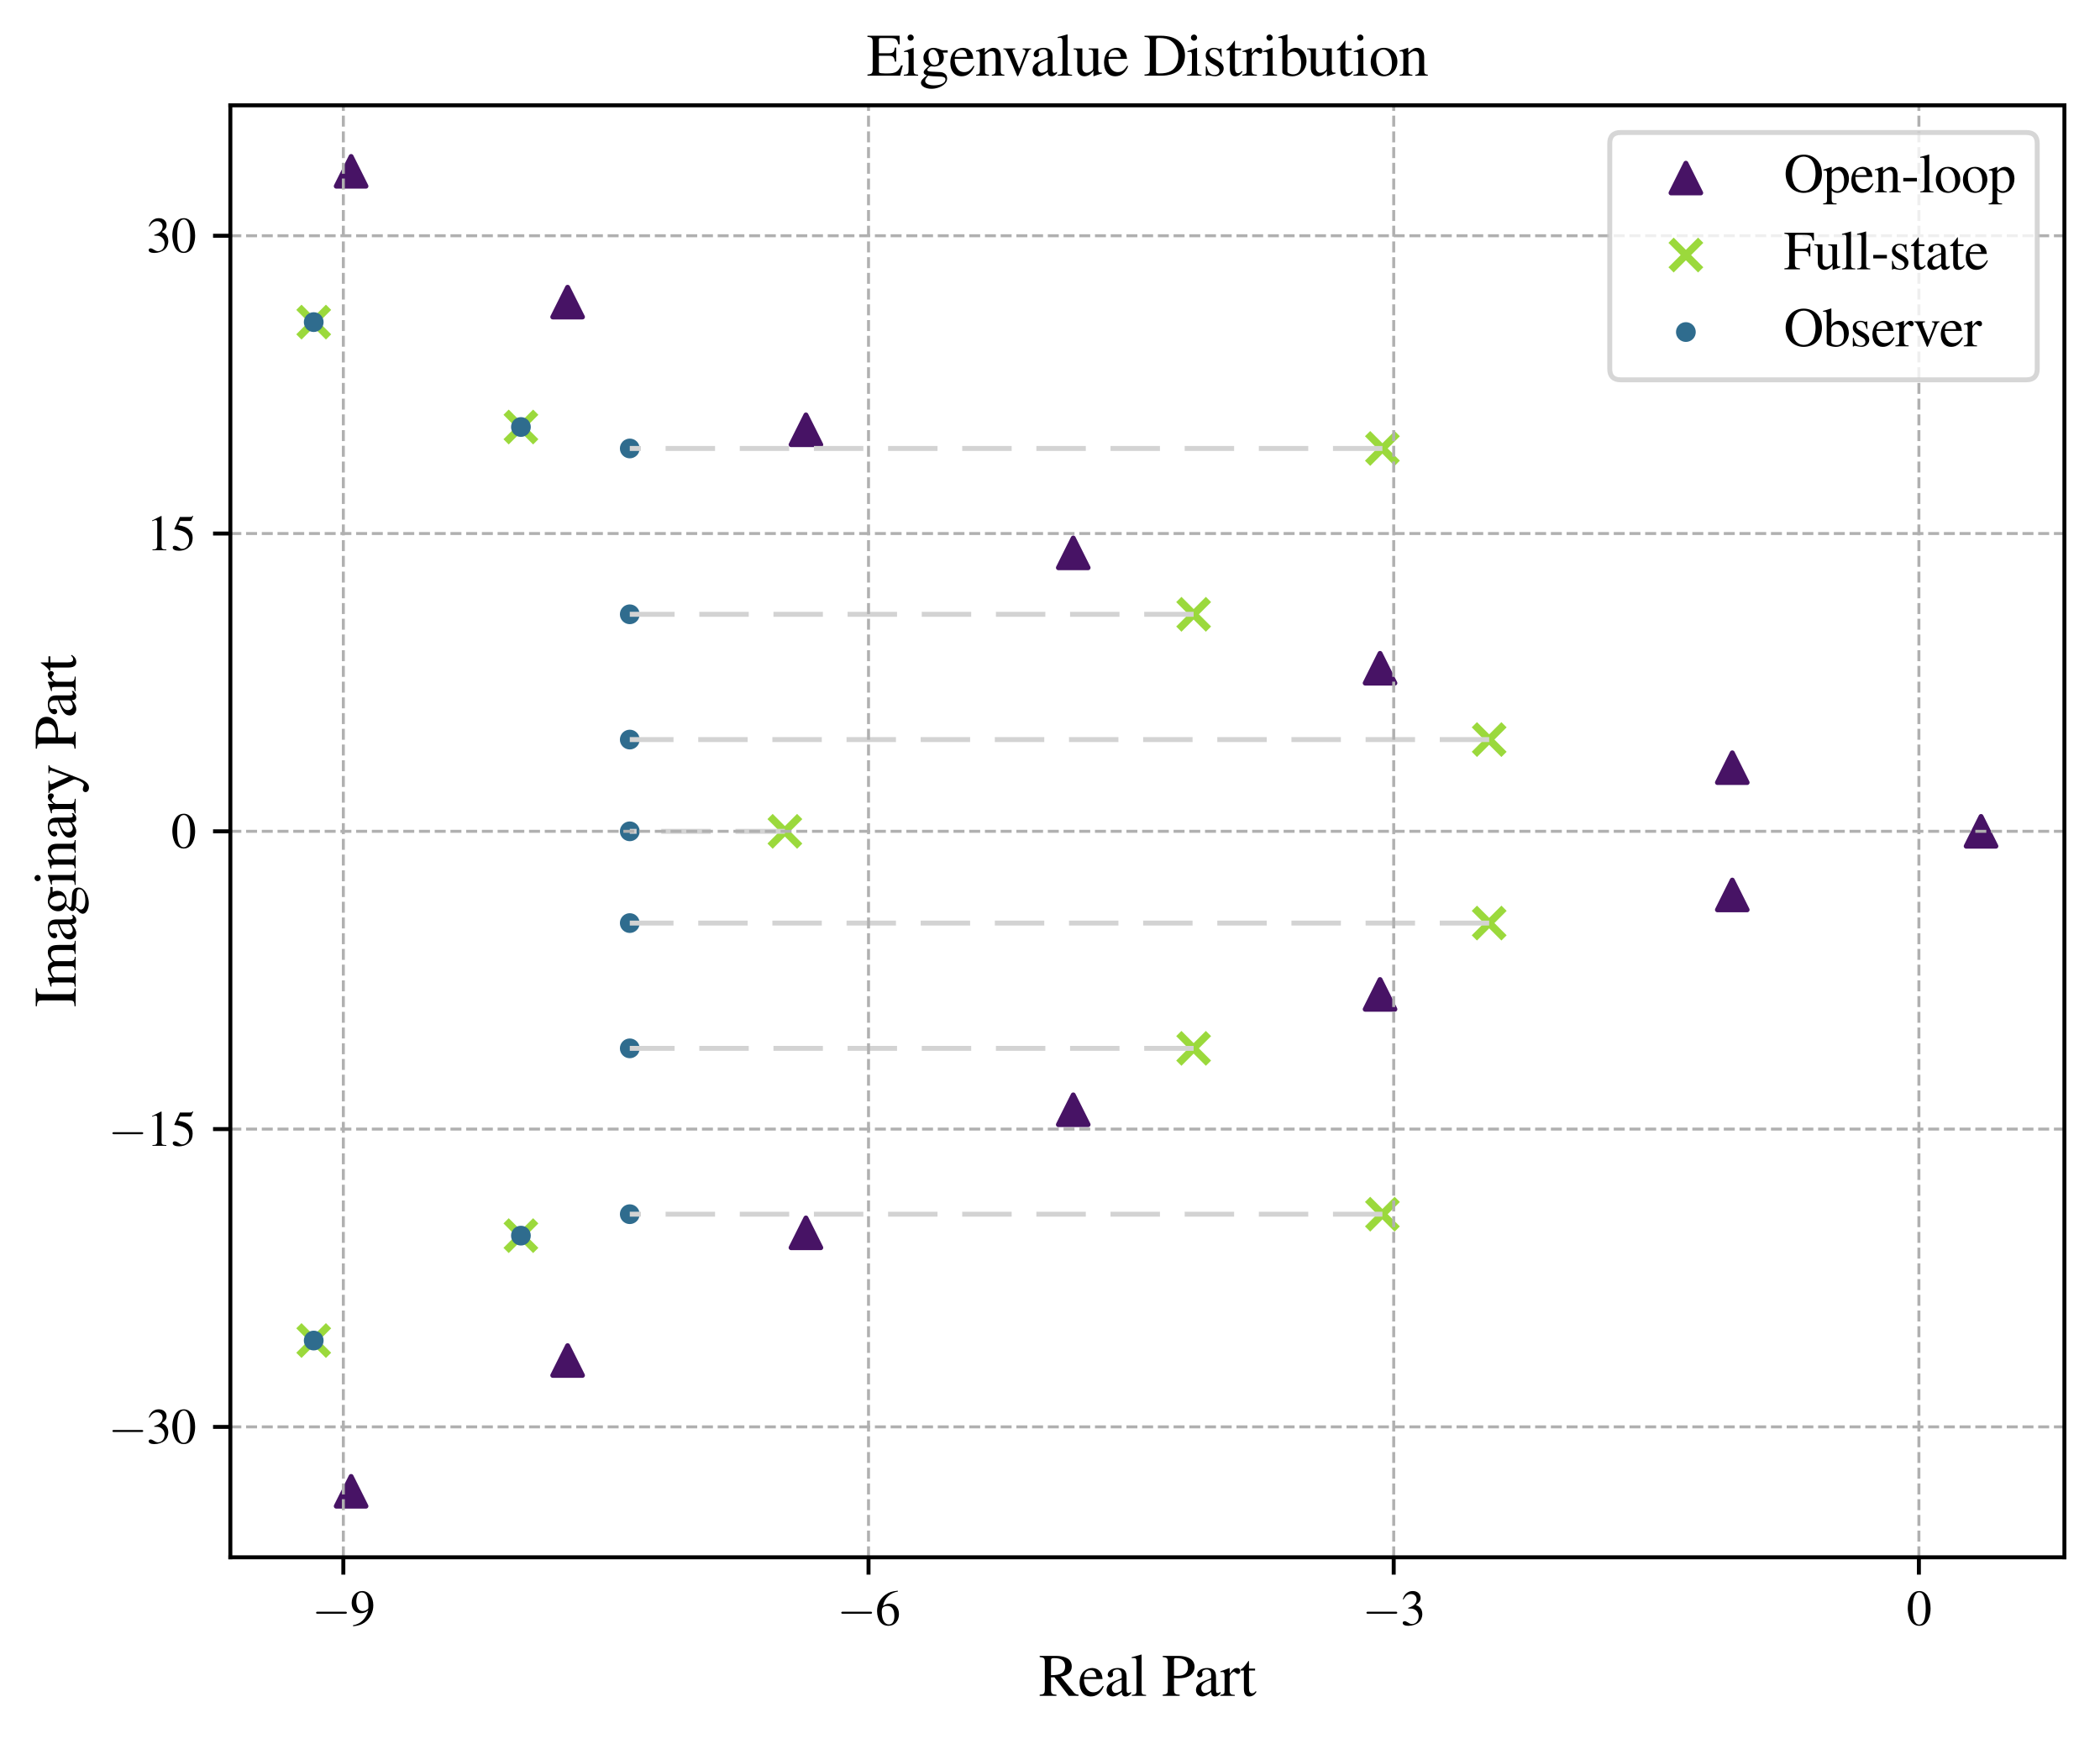 <?xml version="1.0" encoding="utf-8" standalone="no"?>
<!DOCTYPE svg PUBLIC "-//W3C//DTD SVG 1.1//EN"
  "http://www.w3.org/Graphics/SVG/1.1/DTD/svg11.dtd">
<svg xmlns:xlink="http://www.w3.org/1999/xlink" width="424.8pt" height="352.8pt" viewBox="0 0 424.8 352.8" xmlns="http://www.w3.org/2000/svg" version="1.1">
 <defs>
  <style type="text/css">*{stroke-linejoin: round; stroke-linecap: butt}</style>
 </defs>
 <g id="figure_1">
  <g id="patch_1">
   <path d="M 0 352.8 
L 424.8 352.8 
L 424.8 0 
L 0 0 
z
" style="fill: #ffffff"/>
  </g>
  <g id="axes_1">
   <g id="patch_2">
    <path d="M 46.597 314.995 
L 417.6 314.995 
L 417.6 21.305 
L 46.597 21.305 
z
" style="fill: #ffffff"/>
   </g>
   <g id="PathCollection_1">
    <defs>
     <path id="m15e204b631" d="M 0 -3 
L -3 3 
L 3 3 
z
" style="stroke: #471365"/>
    </defs>
    <g clip-path="url(#p92cb929d3b)">
     <use xlink:href="#m15e204b631" x="400.736" y="168.15" style="fill: #471365; stroke: #471365"/>
     <use xlink:href="#m15e204b631" x="350.417" y="155.278" style="fill: #471365; stroke: #471365"/>
     <use xlink:href="#m15e204b631" x="350.417" y="181.022" style="fill: #471365; stroke: #471365"/>
     <use xlink:href="#m15e204b631" x="279.163" y="135.164" style="fill: #471365; stroke: #471365"/>
     <use xlink:href="#m15e204b631" x="279.163" y="201.136" style="fill: #471365; stroke: #471365"/>
     <use xlink:href="#m15e204b631" x="217.103" y="224.47" style="fill: #471365; stroke: #471365"/>
     <use xlink:href="#m15e204b631" x="217.103" y="111.83" style="fill: #471365; stroke: #471365"/>
     <use xlink:href="#m15e204b631" x="163.028" y="249.364" style="fill: #471365; stroke: #471365"/>
     <use xlink:href="#m15e204b631" x="163.028" y="86.936" style="fill: #471365; stroke: #471365"/>
     <use xlink:href="#m15e204b631" x="114.82" y="275.19" style="fill: #471365; stroke: #471365"/>
     <use xlink:href="#m15e204b631" x="114.82" y="61.11" style="fill: #471365; stroke: #471365"/>
     <use xlink:href="#m15e204b631" x="71.025" y="301.645" style="fill: #471365; stroke: #471365"/>
     <use xlink:href="#m15e204b631" x="71.025" y="34.655" style="fill: #471365; stroke: #471365"/>
    </g>
   </g>
   <g id="PathCollection_2">
    <defs>
     <path id="me527bcc615" d="M -3 3 
L 3 -3 
M -3 -3 
L 3 3 
" style="stroke: #9bd93c; stroke-width: 1.5"/>
    </defs>
    <g clip-path="url(#p92cb929d3b)">
     <use xlink:href="#me527bcc615" x="279.644" y="90.709" style="fill: #9bd93c; stroke: #9bd93c; stroke-width: 1.5"/>
     <use xlink:href="#me527bcc615" x="279.644" y="245.591" style="fill: #9bd93c; stroke: #9bd93c; stroke-width: 1.5"/>
     <use xlink:href="#me527bcc615" x="63.461" y="65.153" style="fill: #9bd93c; stroke: #9bd93c; stroke-width: 1.5"/>
     <use xlink:href="#me527bcc615" x="63.461" y="271.148" style="fill: #9bd93c; stroke: #9bd93c; stroke-width: 1.5"/>
     <use xlink:href="#me527bcc615" x="105.373" y="86.371" style="fill: #9bd93c; stroke: #9bd93c; stroke-width: 1.5"/>
     <use xlink:href="#me527bcc615" x="105.373" y="249.929" style="fill: #9bd93c; stroke: #9bd93c; stroke-width: 1.5"/>
     <use xlink:href="#me527bcc615" x="241.458" y="124.252" style="fill: #9bd93c; stroke: #9bd93c; stroke-width: 1.5"/>
     <use xlink:href="#me527bcc615" x="241.458" y="212.048" style="fill: #9bd93c; stroke: #9bd93c; stroke-width: 1.5"/>
     <use xlink:href="#me527bcc615" x="158.772" y="168.15" style="fill: #9bd93c; stroke: #9bd93c; stroke-width: 1.5"/>
     <use xlink:href="#me527bcc615" x="301.241" y="149.592" style="fill: #9bd93c; stroke: #9bd93c; stroke-width: 1.5"/>
     <use xlink:href="#me527bcc615" x="301.241" y="186.709" style="fill: #9bd93c; stroke: #9bd93c; stroke-width: 1.5"/>
    </g>
   </g>
   <g id="PathCollection_3">
    <defs>
     <path id="mba3834d1b5" d="M 0 1.5 
C 0.398 1.5 0.779 1.342 1.061 1.061 
C 1.342 0.779 1.5 0.398 1.5 0 
C 1.5 -0.398 1.342 -0.779 1.061 -1.061 
C 0.779 -1.342 0.398 -1.5 0 -1.5 
C -0.398 -1.5 -0.779 -1.342 -1.061 -1.061 
C -1.342 -0.779 -1.5 -0.398 -1.5 0 
C -1.5 0.398 -1.342 0.779 -1.061 1.061 
C -0.779 1.342 -0.398 1.5 0 1.5 
z
" style="stroke: #2f6c8e"/>
    </defs>
    <g clip-path="url(#p92cb929d3b)">
     <use xlink:href="#mba3834d1b5" x="63.461" y="65.153" style="fill: #2f6c8e; stroke: #2f6c8e"/>
     <use xlink:href="#mba3834d1b5" x="63.461" y="271.148" style="fill: #2f6c8e; stroke: #2f6c8e"/>
     <use xlink:href="#mba3834d1b5" x="127.395" y="168.15" style="fill: #2f6c8e; stroke: #2f6c8e"/>
     <use xlink:href="#mba3834d1b5" x="127.395" y="124.252" style="fill: #2f6c8e; stroke: #2f6c8e"/>
     <use xlink:href="#mba3834d1b5" x="127.395" y="212.048" style="fill: #2f6c8e; stroke: #2f6c8e"/>
     <use xlink:href="#mba3834d1b5" x="105.373" y="86.371" style="fill: #2f6c8e; stroke: #2f6c8e"/>
     <use xlink:href="#mba3834d1b5" x="105.373" y="249.929" style="fill: #2f6c8e; stroke: #2f6c8e"/>
     <use xlink:href="#mba3834d1b5" x="127.395" y="90.709" style="fill: #2f6c8e; stroke: #2f6c8e"/>
     <use xlink:href="#mba3834d1b5" x="127.395" y="245.591" style="fill: #2f6c8e; stroke: #2f6c8e"/>
     <use xlink:href="#mba3834d1b5" x="127.395" y="149.592" style="fill: #2f6c8e; stroke: #2f6c8e"/>
     <use xlink:href="#mba3834d1b5" x="127.395" y="186.709" style="fill: #2f6c8e; stroke: #2f6c8e"/>
    </g>
   </g>
   <g id="line2d_1">
    <path d="M 279.644 90.709 
L 127.395 90.709 
" clip-path="url(#p92cb929d3b)" style="fill: none; stroke-dasharray: 10,5; stroke-dashoffset: 0; stroke: #d3d3d3"/>
   </g>
   <g id="line2d_2">
    <path d="M 279.644 245.591 
L 127.395 245.591 
" clip-path="url(#p92cb929d3b)" style="fill: none; stroke-dasharray: 10,5; stroke-dashoffset: 0; stroke: #d3d3d3"/>
   </g>
   <g id="line2d_3">
    <path d="M 241.458 124.252 
L 127.395 124.252 
" clip-path="url(#p92cb929d3b)" style="fill: none; stroke-dasharray: 10,5; stroke-dashoffset: 0; stroke: #d3d3d3"/>
   </g>
   <g id="line2d_4">
    <path d="M 241.458 212.048 
L 127.395 212.048 
" clip-path="url(#p92cb929d3b)" style="fill: none; stroke-dasharray: 10,5; stroke-dashoffset: 0; stroke: #d3d3d3"/>
   </g>
   <g id="line2d_5">
    <path d="M 158.772 168.15 
L 127.395 168.15 
" clip-path="url(#p92cb929d3b)" style="fill: none; stroke-dasharray: 10,5; stroke-dashoffset: 0; stroke: #d3d3d3"/>
   </g>
   <g id="line2d_6">
    <path d="M 301.241 149.592 
L 127.395 149.592 
" clip-path="url(#p92cb929d3b)" style="fill: none; stroke-dasharray: 10,5; stroke-dashoffset: 0; stroke: #d3d3d3"/>
   </g>
   <g id="line2d_7">
    <path d="M 301.241 186.709 
L 127.395 186.709 
" clip-path="url(#p92cb929d3b)" style="fill: none; stroke-dasharray: 10,5; stroke-dashoffset: 0; stroke: #d3d3d3"/>
   </g>
   <g id="matplotlib.axis_1">
    <g id="xtick_1">
     <g id="line2d_8">
      <path d="M 69.453 314.995 
L 69.453 21.305 
" clip-path="url(#p92cb929d3b)" style="fill: none; stroke-dasharray: 2.22,0.96; stroke-dashoffset: 0; stroke: #b0b0b0; stroke-width: 0.6"/>
     </g>
     <g id="line2d_9">
      <defs>
       <path id="meb3b55bbd8" d="M 0 0 
L 0 3.5 
" style="stroke: #000000; stroke-width: 0.8"/>
      </defs>
      <g>
       <use xlink:href="#meb3b55bbd8" x="69.453" y="314.995" style="stroke: #000000; stroke-width: 0.8"/>
      </g>
     </g>
     <g id="text_1">
      <!-- $\mathdefault{−9}$ -->
      <g transform="translate(63.092 328.749) scale(0.1 -0.1)">
       <defs>
        <path id="CMSY10-0" d="M 4218 1472 
C 4326 1472 4442 1472 4442 1600 
C 4442 1728 4326 1728 4218 1728 
L 755 1728 
C 646 1728 531 1728 531 1600 
C 531 1472 646 1472 755 1472 
L 4218 1472 
z
" transform="scale(0.016)"/>
        <path id="NimbusRomNo9L-Regu-39" d="M 378 -122 
C 1094 -39 1446 83 1882 396 
C 2547 883 2938 1676 2938 2542 
C 2938 3601 2349 4352 1523 4352 
C 762 4352 192 3704 192 2837 
C 192 2055 653 1536 1344 1536 
C 1696 1536 1965 1638 2304 1901 
C 2042 857 1331 172 358 6 
L 378 -122 
z
M 2317 2292 
C 2317 2164 2291 2106 2221 2048 
C 2042 1894 1805 1811 1574 1811 
C 1088 1811 781 2292 781 3056 
C 781 3421 883 3806 1018 3973 
C 1126 4102 1286 4172 1472 4172 
C 2029 4172 2317 3620 2317 2542 
L 2317 2292 
z
" transform="scale(0.016)"/>
       </defs>
       <use xlink:href="#CMSY10-0" transform="scale(0.996)"/>
       <use xlink:href="#NimbusRomNo9L-Regu-39" transform="translate(77.409 0) scale(0.996)"/>
      </g>
     </g>
    </g>
    <g id="xtick_2">
     <g id="line2d_10">
      <path d="M 175.69 314.995 
L 175.69 21.305 
" clip-path="url(#p92cb929d3b)" style="fill: none; stroke-dasharray: 2.22,0.96; stroke-dashoffset: 0; stroke: #b0b0b0; stroke-width: 0.6"/>
     </g>
     <g id="line2d_11">
      <g>
       <use xlink:href="#meb3b55bbd8" x="175.69" y="314.995" style="stroke: #000000; stroke-width: 0.8"/>
      </g>
     </g>
     <g id="text_2">
      <!-- $\mathdefault{−6}$ -->
      <g transform="translate(169.329 328.749) scale(0.1 -0.1)">
       <defs>
        <path id="NimbusRomNo9L-Regu-36" d="M 2854 4390 
C 2125 4326 1754 4204 1286 3878 
C 595 3385 218 2655 218 1801 
C 218 1248 390 688 666 369 
C 909 89 1254 -64 1651 -64 
C 2445 -64 2995 541 2995 1420 
C 2995 2234 2528 2752 1792 2752 
C 1510 2752 1376 2707 973 2463 
C 1146 3430 1862 4121 2867 4288 
L 2854 4390 
z
M 1549 2457 
C 2099 2457 2419 1999 2419 1203 
C 2419 503 2170 115 1722 115 
C 1158 115 813 713 813 1700 
C 813 2024 864 2203 992 2298 
C 1126 2400 1325 2457 1549 2457 
z
" transform="scale(0.016)"/>
       </defs>
       <use xlink:href="#CMSY10-0" transform="scale(0.996)"/>
       <use xlink:href="#NimbusRomNo9L-Regu-36" transform="translate(77.409 0) scale(0.996)"/>
      </g>
     </g>
    </g>
    <g id="xtick_3">
     <g id="line2d_12">
      <path d="M 281.927 314.995 
L 281.927 21.305 
" clip-path="url(#p92cb929d3b)" style="fill: none; stroke-dasharray: 2.22,0.96; stroke-dashoffset: 0; stroke: #b0b0b0; stroke-width: 0.6"/>
     </g>
     <g id="line2d_13">
      <g>
       <use xlink:href="#meb3b55bbd8" x="281.927" y="314.995" style="stroke: #000000; stroke-width: 0.8"/>
      </g>
     </g>
     <g id="text_3">
      <!-- $\mathdefault{−3}$ -->
      <g transform="translate(275.566 328.749) scale(0.1 -0.1)">
       <defs>
        <path id="NimbusRomNo9L-Regu-33" d="M 979 2137 
C 1357 2137 1504 2124 1658 2067 
C 2054 1926 2304 1561 2304 1120 
C 2304 582 1939 166 1466 166 
C 1293 166 1165 211 928 364 
C 736 480 627 524 518 524 
C 371 524 275 435 275 300 
C 275 76 550 -64 998 -64 
C 1491 -64 1997 102 2298 364 
C 2598 627 2765 998 2765 1427 
C 2765 1753 2662 2054 2477 2252 
C 2349 2393 2227 2470 1946 2592 
C 2387 2892 2547 3129 2547 3475 
C 2547 3993 2138 4352 1549 4352 
C 1229 4352 947 4243 717 4038 
C 525 3865 429 3699 288 3315 
L 384 3289 
C 646 3757 934 3967 1338 3967 
C 1754 3967 2042 3686 2042 3283 
C 2042 3052 1946 2822 1786 2662 
C 1594 2470 1414 2374 979 2220 
L 979 2137 
z
" transform="scale(0.016)"/>
       </defs>
       <use xlink:href="#CMSY10-0" transform="scale(0.996)"/>
       <use xlink:href="#NimbusRomNo9L-Regu-33" transform="translate(77.409 0) scale(0.996)"/>
      </g>
     </g>
    </g>
    <g id="xtick_4">
     <g id="line2d_14">
      <path d="M 388.164 314.995 
L 388.164 21.305 
" clip-path="url(#p92cb929d3b)" style="fill: none; stroke-dasharray: 2.22,0.96; stroke-dashoffset: 0; stroke: #b0b0b0; stroke-width: 0.6"/>
     </g>
     <g id="line2d_15">
      <g>
       <use xlink:href="#meb3b55bbd8" x="388.164" y="314.995" style="stroke: #000000; stroke-width: 0.8"/>
      </g>
     </g>
     <g id="text_4">
      <!-- $\mathdefault{0}$ -->
      <g transform="translate(385.673 328.749) scale(0.1 -0.1)">
       <defs>
        <path id="NimbusRomNo9L-Regu-30" d="M 1626 4352 
C 1274 4352 1005 4243 768 4019 
C 397 3661 154 2924 154 2176 
C 154 1478 365 729 666 371 
C 902 89 1229 -64 1600 -64 
C 1926 -64 2202 44 2432 268 
C 2803 620 3046 1363 3046 2137 
C 3046 3449 2464 4352 1626 4352 
z
M 1606 4185 
C 2144 4185 2432 3462 2432 2124 
C 2432 787 2150 102 1600 102 
C 1050 102 768 787 768 2118 
C 768 3475 1056 4185 1606 4185 
z
" transform="scale(0.016)"/>
       </defs>
       <use xlink:href="#NimbusRomNo9L-Regu-30" transform="scale(0.996)"/>
      </g>
     </g>
    </g>
    <g id="text_5">
     <!-- Real Part -->
     <g transform="translate(210.107 343.012) scale(0.12 -0.12)">
      <defs>
       <path id="NimbusRomNo9L-Regu-52" d="M 4218 121 
C 3974 140 3846 204 3661 421 
L 2342 2035 
C 2771 2118 2963 2194 3174 2366 
C 3379 2532 3501 2800 3501 3100 
C 3501 3374 3418 3610 3251 3795 
C 3008 4057 2477 4224 1875 4224 
L 109 4224 
L 109 4102 
C 589 4051 653 3981 653 3528 
L 653 765 
C 653 236 589 159 109 121 
L 109 0 
L 1882 0 
L 1882 121 
C 1389 153 1306 236 1306 695 
L 1306 1952 
L 1664 1965 
L 3187 0 
L 4218 0 
L 4218 121 
z
M 1306 3756 
C 1306 3935 1376 3987 1632 3987 
C 2432 3987 2803 3711 2803 3110 
C 2803 2790 2669 2521 2438 2399 
C 2144 2233 1920 2195 1306 2182 
L 1306 3756 
z
" transform="scale(0.016)"/>
       <path id="NimbusRomNo9L-Regu-65" d="M 2611 1052 
C 2304 564 2029 377 1619 377 
C 1254 377 979 564 794 930 
C 678 1174 634 1386 621 1779 
L 2592 1779 
C 2541 2193 2477 2377 2317 2580 
C 2125 2809 1830 2944 1498 2944 
C 1178 2944 877 2828 634 2612 
C 333 2351 160 1900 160 1374 
C 160 486 621 -64 1357 -64 
C 1965 -64 2445 313 2714 1007 
L 2611 1052 
z
M 634 1984 
C 704 2478 922 2713 1312 2713 
C 1702 2713 1856 2535 1939 1984 
L 634 1984 
z
" transform="scale(0.016)"/>
       <path id="NimbusRomNo9L-Regu-61" d="M 2829 422 
C 2720 332 2643 300 2547 300 
C 2400 300 2355 390 2355 672 
L 2355 1920 
C 2355 2252 2323 2438 2227 2592 
C 2086 2822 1811 2944 1434 2944 
C 832 2944 358 2630 358 2227 
C 358 2080 486 1952 634 1952 
C 787 1952 922 2080 922 2220 
C 922 2246 915 2278 909 2323 
C 896 2380 890 2432 890 2476 
C 890 2649 1094 2790 1350 2790 
C 1664 2790 1837 2604 1837 2259 
L 1837 1868 
C 851 1472 742 1420 467 1177 
C 326 1049 237 832 237 620 
C 237 217 518 -64 909 -64 
C 1190 -64 1453 70 1843 403 
C 1875 70 1990 -64 2253 -64 
C 2470 -64 2605 12 2829 256 
L 2829 422 
z
M 1837 787 
C 1837 588 1805 531 1670 454 
C 1517 364 1338 307 1203 307 
C 979 307 800 524 800 800 
L 800 825 
C 800 1203 1062 1433 1837 1715 
L 1837 787 
z
" transform="scale(0.016)"/>
       <path id="NimbusRomNo9L-Regu-6c" d="M 122 3987 
L 160 3987 
C 230 3993 307 4000 358 4000 
C 563 4000 627 3910 627 3609 
L 627 556 
C 627 211 538 128 134 96 
L 134 0 
L 1645 0 
L 1645 96 
C 1242 121 1165 185 1165 537 
L 1165 4358 
L 1139 4371 
C 806 4262 563 4198 122 4089 
L 122 3987 
z
" transform="scale(0.016)"/>
       <path id="NimbusRomNo9L-Regu-50" d="M 1293 1875 
C 1459 1862 1568 1855 1734 1855 
C 2234 1855 2579 1919 2854 2073 
C 3238 2276 3469 2661 3469 3077 
C 3469 3343 3379 3583 3206 3766 
C 2950 4044 2394 4224 1792 4224 
L 102 4224 
L 102 4102 
C 576 4051 640 3987 640 3528 
L 640 765 
C 640 230 589 166 102 121 
L 102 0 
L 1894 0 
L 1894 121 
C 1389 140 1293 230 1293 695 
L 1293 1875 
z
M 1293 3772 
C 1293 3942 1338 3987 1510 3987 
C 2374 3987 2771 3690 2771 3040 
C 2771 2427 2394 2112 1658 2112 
C 1530 2112 1440 2118 1293 2130 
L 1293 3772 
z
" transform="scale(0.016)"/>
       <path id="NimbusRomNo9L-Regu-72" d="M 45 2496 
C 134 2515 192 2521 269 2521 
C 429 2521 486 2419 486 2137 
L 486 537 
C 486 217 442 172 32 96 
L 32 0 
L 1568 0 
L 1568 96 
C 1133 115 1024 211 1024 576 
L 1024 2016 
C 1024 2220 1299 2540 1472 2540 
C 1510 2540 1568 2508 1638 2444 
C 1741 2355 1811 2316 1894 2316 
C 2048 2316 2144 2425 2144 2604 
C 2144 2815 2010 2944 1792 2944 
C 1523 2944 1338 2796 1024 2342 
L 1024 2931 
L 992 2944 
C 653 2803 422 2720 45 2598 
L 45 2496 
z
" transform="scale(0.016)"/>
       <path id="NimbusRomNo9L-Regu-74" d="M 1632 2880 
L 986 2880 
L 986 3622 
C 986 3686 979 3705 941 3705 
C 896 3648 858 3590 813 3526 
C 570 3174 294 2867 192 2841 
C 122 2796 83 2751 83 2719 
C 83 2700 90 2687 109 2675 
L 448 2675 
L 448 748 
C 448 211 640 -64 1018 -64 
C 1331 -64 1574 89 1786 422 
L 1702 492 
C 1568 332 1459 268 1318 268 
C 1082 268 986 441 986 844 
L 986 2675 
L 1632 2675 
L 1632 2880 
z
" transform="scale(0.016)"/>
      </defs>
      <use xlink:href="#NimbusRomNo9L-Regu-52" transform="scale(0.996)"/>
      <use xlink:href="#NimbusRomNo9L-Regu-65" transform="translate(66.45 0) scale(0.996)"/>
      <use xlink:href="#NimbusRomNo9L-Regu-61" transform="translate(110.684 0) scale(0.996)"/>
      <use xlink:href="#NimbusRomNo9L-Regu-6c" transform="translate(154.917 0) scale(0.996)"/>
      <use xlink:href="#NimbusRomNo9L-Regu-50" transform="translate(207.519 0) scale(0.996)"/>
      <use xlink:href="#NimbusRomNo9L-Regu-61" transform="translate(261.417 0) scale(0.996)"/>
      <use xlink:href="#NimbusRomNo9L-Regu-72" transform="translate(305.651 0) scale(0.996)"/>
      <use xlink:href="#NimbusRomNo9L-Regu-74" transform="translate(338.826 0) scale(0.996)"/>
     </g>
    </g>
   </g>
   <g id="matplotlib.axis_2">
    <g id="ytick_1">
     <g id="line2d_16">
      <path d="M 46.597 288.614 
L 417.6 288.614 
" clip-path="url(#p92cb929d3b)" style="fill: none; stroke-dasharray: 2.22,0.96; stroke-dashoffset: 0; stroke: #b0b0b0; stroke-width: 0.6"/>
     </g>
     <g id="line2d_17">
      <defs>
       <path id="mee0a64c831" d="M 0 0 
L -3.5 0 
" style="stroke: #000000; stroke-width: 0.8"/>
      </defs>
      <g>
       <use xlink:href="#mee0a64c831" x="46.597" y="288.614" style="stroke: #000000; stroke-width: 0.8"/>
      </g>
     </g>
     <g id="text_6">
      <!-- $\mathdefault{−30}$ -->
      <g transform="translate(21.894 291.992) scale(0.1 -0.1)">
       <use xlink:href="#CMSY10-0" transform="scale(0.996)"/>
       <use xlink:href="#NimbusRomNo9L-Regu-33" transform="translate(77.409 0) scale(0.996)"/>
       <use xlink:href="#NimbusRomNo9L-Regu-30" transform="translate(127.222 0) scale(0.996)"/>
      </g>
     </g>
    </g>
    <g id="ytick_2">
     <g id="line2d_18">
      <path d="M 46.597 228.382 
L 417.6 228.382 
" clip-path="url(#p92cb929d3b)" style="fill: none; stroke-dasharray: 2.22,0.96; stroke-dashoffset: 0; stroke: #b0b0b0; stroke-width: 0.6"/>
     </g>
     <g id="line2d_19">
      <g>
       <use xlink:href="#mee0a64c831" x="46.597" y="228.382" style="stroke: #000000; stroke-width: 0.8"/>
      </g>
     </g>
     <g id="text_7">
      <!-- $\mathdefault{−15}$ -->
      <g transform="translate(21.894 231.76) scale(0.1 -0.1)">
       <defs>
        <path id="NimbusRomNo9L-Regu-31" d="M 1862 4352 
L 710 3776 
L 710 3686 
C 787 3718 858 3743 883 3756 
C 998 3801 1107 3826 1171 3826 
C 1306 3826 1363 3731 1363 3525 
L 1363 599 
C 1363 386 1312 238 1210 179 
C 1114 121 1024 102 755 96 
L 755 0 
L 2522 0 
L 2522 96 
C 2016 102 1914 167 1914 477 
L 1914 4339 
L 1862 4352 
z
" transform="scale(0.016)"/>
        <path id="NimbusRomNo9L-Regu-35" d="M 1158 3718 
L 2413 3718 
C 2515 3718 2541 3731 2560 3775 
L 2803 4345 
L 2746 4390 
C 2650 4256 2586 4224 2451 4224 
L 1114 4224 
L 416 2717 
C 410 2705 410 2698 410 2686 
C 410 2654 435 2635 486 2635 
C 691 2635 947 2591 1210 2508 
C 1946 2274 2285 1882 2285 1255 
C 2285 647 1894 172 1395 172 
C 1267 172 1158 217 966 356 
C 762 502 614 565 480 565 
C 294 565 205 489 205 331 
C 205 89 506 -64 986 -64 
C 1523 -64 1984 108 2304 432 
C 2598 717 2733 1078 2733 1559 
C 2733 2015 2611 2306 2291 2622 
C 2010 2901 1645 3047 890 3180 
L 1158 3718 
z
" transform="scale(0.016)"/>
       </defs>
       <use xlink:href="#CMSY10-0" transform="scale(0.996)"/>
       <use xlink:href="#NimbusRomNo9L-Regu-31" transform="translate(77.409 0) scale(0.996)"/>
       <use xlink:href="#NimbusRomNo9L-Regu-35" transform="translate(127.222 0) scale(0.996)"/>
      </g>
     </g>
    </g>
    <g id="ytick_3">
     <g id="line2d_20">
      <path d="M 46.597 168.15 
L 417.6 168.15 
" clip-path="url(#p92cb929d3b)" style="fill: none; stroke-dasharray: 2.22,0.96; stroke-dashoffset: 0; stroke: #b0b0b0; stroke-width: 0.6"/>
     </g>
     <g id="line2d_21">
      <g>
       <use xlink:href="#mee0a64c831" x="46.597" y="168.15" style="stroke: #000000; stroke-width: 0.8"/>
      </g>
     </g>
     <g id="text_8">
      <!-- $\mathdefault{0}$ -->
      <g transform="translate(34.616 171.527) scale(0.1 -0.1)">
       <use xlink:href="#NimbusRomNo9L-Regu-30" transform="scale(0.996)"/>
      </g>
     </g>
    </g>
    <g id="ytick_4">
     <g id="line2d_22">
      <path d="M 46.597 107.918 
L 417.6 107.918 
" clip-path="url(#p92cb929d3b)" style="fill: none; stroke-dasharray: 2.22,0.96; stroke-dashoffset: 0; stroke: #b0b0b0; stroke-width: 0.6"/>
     </g>
     <g id="line2d_23">
      <g>
       <use xlink:href="#mee0a64c831" x="46.597" y="107.918" style="stroke: #000000; stroke-width: 0.8"/>
      </g>
     </g>
     <g id="text_9">
      <!-- $\mathdefault{15}$ -->
      <g transform="translate(29.635 111.295) scale(0.1 -0.1)">
       <use xlink:href="#NimbusRomNo9L-Regu-31" transform="scale(0.996)"/>
       <use xlink:href="#NimbusRomNo9L-Regu-35" transform="translate(49.813 0) scale(0.996)"/>
      </g>
     </g>
    </g>
    <g id="ytick_5">
     <g id="line2d_24">
      <path d="M 46.597 47.686 
L 417.6 47.686 
" clip-path="url(#p92cb929d3b)" style="fill: none; stroke-dasharray: 2.22,0.96; stroke-dashoffset: 0; stroke: #b0b0b0; stroke-width: 0.6"/>
     </g>
     <g id="line2d_25">
      <g>
       <use xlink:href="#mee0a64c831" x="46.597" y="47.686" style="stroke: #000000; stroke-width: 0.8"/>
      </g>
     </g>
     <g id="text_10">
      <!-- $\mathdefault{30}$ -->
      <g transform="translate(29.635 51.063) scale(0.1 -0.1)">
       <use xlink:href="#NimbusRomNo9L-Regu-33" transform="scale(0.996)"/>
       <use xlink:href="#NimbusRomNo9L-Regu-30" transform="translate(49.813 0) scale(0.996)"/>
      </g>
     </g>
    </g>
    <g id="text_11">
     <!-- Imaginary Part -->
     <g transform="translate(15.305 203.752) rotate(-90) scale(0.12 -0.12)">
      <defs>
       <path id="NimbusRomNo9L-Regu-49" d="M 736 695 
C 736 217 653 140 115 121 
L 115 0 
L 2016 0 
L 2016 121 
C 1491 140 1389 230 1389 695 
L 1389 3528 
C 1389 3994 1478 4077 2016 4102 
L 2016 4224 
L 115 4224 
L 115 4102 
C 659 4070 736 4000 736 3528 
L 736 695 
z
" transform="scale(0.016)"/>
       <path id="NimbusRomNo9L-Regu-6d" d="M 122 2547 
C 205 2566 256 2572 326 2572 
C 493 2572 550 2470 550 2163 
L 550 544 
C 550 198 461 102 102 96 
L 102 0 
L 1523 0 
L 1523 96 
C 1184 108 1088 179 1088 428 
L 1088 2233 
C 1088 2246 1139 2310 1184 2355 
C 1344 2502 1619 2611 1843 2611 
C 2125 2611 2266 2387 2266 1939 
L 2266 550 
C 2266 192 2195 121 1830 96 
L 1830 0 
L 3264 0 
L 3264 96 
C 2899 102 2803 211 2803 608 
L 2803 2220 
C 2995 2496 3206 2611 3501 2611 
C 3866 2611 3981 2438 3981 1907 
L 3981 556 
C 3981 192 3930 140 3558 96 
L 3558 0 
L 4960 0 
L 4960 96 
L 4794 108 
C 4602 121 4518 236 4518 486 
L 4518 1804 
C 4518 2560 4269 2944 3776 2944 
C 3405 2944 3078 2777 2733 2406 
C 2618 2771 2400 2944 2054 2944 
C 1773 2944 1594 2854 1062 2451 
L 1062 2931 
L 1018 2944 
C 691 2822 474 2751 122 2655 
L 122 2547 
z
" transform="scale(0.016)"/>
       <path id="NimbusRomNo9L-Regu-67" d="M 3008 2438 
L 3008 2688 
L 2515 2688 
C 2387 2688 2291 2734 2163 2796 
L 2022 2847 
C 1850 2911 1677 2944 1510 2944 
C 915 2944 442 2438 442 1877 
C 442 1489 614 1255 1037 1049 
C 915 934 800 826 762 794 
C 550 610 467 483 467 356 
C 467 223 544 147 806 19 
C 352 -316 179 -529 179 -767 
C 179 -1108 678 -1389 1286 -1389 
C 1766 -1389 2266 -1223 2598 -954 
C 2842 -754 2950 -548 2950 -303 
C 2950 96 2650 363 2176 382 
L 1350 420 
C 1011 432 851 490 851 591 
C 851 718 1062 941 1235 992 
C 1293 985 1338 979 1357 979 
C 1478 966 1562 960 1600 960 
C 1837 960 2093 1056 2291 1224 
C 2502 1397 2598 1612 2598 1920 
C 2598 2099 2566 2241 2477 2438 
L 3008 2438 
z
M 941 0 
C 1152 -46 1664 -84 1978 -84 
C 2560 -84 2771 -168 2771 -400 
C 2771 -773 2285 -1024 1562 -1024 
C 998 -1024 627 -838 627 -554 
C 627 -406 672 -322 941 0 
z
M 973 2130 
C 973 2495 1152 2764 1446 2764 
C 1645 2764 1811 2611 1914 2419 
C 2029 2204 2106 1920 2106 1680 
C 2106 1335 1920 1120 1626 1120 
C 1242 1120 973 1520 973 2111 
L 973 2130 
z
" transform="scale(0.016)"/>
       <path id="NimbusRomNo9L-Regu-69" d="M 1120 2944 
L 128 2592 
L 128 2496 
L 179 2502 
C 256 2515 339 2521 397 2521 
C 550 2521 608 2419 608 2137 
L 608 652 
C 608 192 544 121 102 96 
L 102 0 
L 1619 0 
L 1619 96 
C 1197 128 1146 192 1146 652 
L 1146 2924 
L 1120 2944 
z
M 819 4352 
C 646 4352 499 4204 499 4025 
C 499 3846 640 3699 819 3699 
C 1005 3699 1152 3839 1152 4025 
C 1152 4204 1005 4352 819 4352 
z
" transform="scale(0.016)"/>
       <path id="NimbusRomNo9L-Regu-6e" d="M 102 2547 
C 141 2566 205 2572 275 2572 
C 454 2572 512 2476 512 2163 
L 512 576 
C 512 211 442 121 115 96 
L 115 0 
L 1472 0 
L 1472 96 
C 1146 121 1050 198 1050 428 
L 1050 2227 
C 1357 2515 1498 2591 1709 2591 
C 2022 2591 2176 2393 2176 1971 
L 2176 633 
C 2176 230 2093 121 1773 96 
L 1773 0 
L 3104 0 
L 3104 96 
C 2790 128 2714 204 2714 518 
L 2714 1984 
C 2714 2585 2432 2944 1958 2944 
C 1664 2944 1466 2835 1030 2425 
L 1030 2931 
L 986 2944 
C 672 2828 454 2758 102 2655 
L 102 2547 
z
" transform="scale(0.016)"/>
       <path id="NimbusRomNo9L-Regu-79" d="M 3040 2880 
L 2176 2880 
L 2176 2783 
C 2381 2783 2483 2726 2483 2623 
C 2483 2597 2477 2559 2458 2514 
L 1837 741 
L 1101 2366 
C 1062 2456 1037 2540 1037 2610 
C 1037 2726 1133 2771 1408 2783 
L 1408 2880 
L 90 2880 
L 90 2790 
C 256 2764 365 2694 416 2585 
L 1146 1005 
L 1165 953 
L 1261 761 
C 1440 439 1542 208 1542 112 
C 1542 15 1395 -389 1286 -582 
C 1197 -749 1056 -871 966 -871 
C 928 -871 870 -858 806 -826 
C 685 -781 576 -755 467 -755 
C 320 -755 192 -884 192 -1037 
C 192 -1248 397 -1408 666 -1408 
C 1094 -1408 1402 -1050 1747 -126 
L 2733 2495 
C 2816 2700 2886 2764 3040 2783 
L 3040 2880 
z
" transform="scale(0.016)"/>
      </defs>
      <use xlink:href="#NimbusRomNo9L-Regu-49" transform="scale(0.996)"/>
      <use xlink:href="#NimbusRomNo9L-Regu-6d" transform="translate(33.175 0) scale(0.996)"/>
      <use xlink:href="#NimbusRomNo9L-Regu-61" transform="translate(110.684 0) scale(0.996)"/>
      <use xlink:href="#NimbusRomNo9L-Regu-67" transform="translate(154.917 0) scale(0.996)"/>
      <use xlink:href="#NimbusRomNo9L-Regu-69" transform="translate(204.73 0) scale(0.996)"/>
      <use xlink:href="#NimbusRomNo9L-Regu-6e" transform="translate(232.426 0) scale(0.996)"/>
      <use xlink:href="#NimbusRomNo9L-Regu-61" transform="translate(282.239 0) scale(0.996)"/>
      <use xlink:href="#NimbusRomNo9L-Regu-72" transform="translate(326.472 0) scale(0.996)"/>
      <use xlink:href="#NimbusRomNo9L-Regu-79" transform="translate(359.648 0) scale(0.996)"/>
      <use xlink:href="#NimbusRomNo9L-Regu-50" transform="translate(434.367 0) scale(0.996)"/>
      <use xlink:href="#NimbusRomNo9L-Regu-61" transform="translate(488.266 0) scale(0.996)"/>
      <use xlink:href="#NimbusRomNo9L-Regu-72" transform="translate(532.499 0) scale(0.996)"/>
      <use xlink:href="#NimbusRomNo9L-Regu-74" transform="translate(565.674 0) scale(0.996)"/>
     </g>
    </g>
   </g>
   <g id="patch_3">
    <path d="M 46.597 314.995 
L 46.597 21.305 
" style="fill: none; stroke: #000000; stroke-width: 0.8; stroke-linejoin: miter; stroke-linecap: square"/>
   </g>
   <g id="patch_4">
    <path d="M 417.6 314.995 
L 417.6 21.305 
" style="fill: none; stroke: #000000; stroke-width: 0.8; stroke-linejoin: miter; stroke-linecap: square"/>
   </g>
   <g id="patch_5">
    <path d="M 46.597 314.995 
L 417.6 314.995 
" style="fill: none; stroke: #000000; stroke-width: 0.8; stroke-linejoin: miter; stroke-linecap: square"/>
   </g>
   <g id="patch_6">
    <path d="M 46.597 21.305 
L 417.6 21.305 
" style="fill: none; stroke: #000000; stroke-width: 0.8; stroke-linejoin: miter; stroke-linecap: square"/>
   </g>
   <g id="text_12">
    <!-- Eigenvalue Distribution -->
    <g transform="translate(175.324 15.305) scale(0.12 -0.12)">
     <defs>
      <path id="NimbusRomNo9L-Regu-45" d="M 3821 1087 
L 3642 1087 
C 3322 391 3046 236 2131 236 
L 1958 236 
C 1645 236 1376 269 1331 314 
C 1299 333 1286 404 1286 513 
L 1286 2105 
L 2272 2105 
C 2797 2105 2893 2021 2976 1487 
L 3123 1487 
L 3123 2966 
L 2976 2966 
C 2931 2708 2906 2613 2835 2525 
C 2752 2418 2573 2368 2272 2368 
L 1286 2368 
L 1286 3766 
C 1286 3942 1325 3980 1498 3980 
L 2362 3980 
C 3085 3980 3226 3886 3334 3319 
L 3494 3319 
L 3475 4224 
L 77 4224 
L 77 4102 
C 550 4064 634 3975 634 3528 
L 634 695 
C 634 249 544 153 77 121 
L 77 0 
L 3533 0 
L 3821 1087 
z
" transform="scale(0.016)"/>
      <path id="NimbusRomNo9L-Regu-76" d="M 3053 2880 
L 2163 2880 
L 2163 2783 
C 2368 2764 2464 2701 2464 2580 
C 2464 2517 2451 2454 2426 2390 
L 1792 748 
L 1139 2371 
C 1101 2460 1082 2549 1082 2606 
C 1082 2720 1152 2764 1376 2783 
L 1376 2880 
L 122 2880 
L 122 2783 
C 365 2771 410 2707 704 2054 
L 1472 235 
C 1485 197 1504 152 1523 102 
C 1562 -13 1600 -64 1638 -64 
C 1677 -64 1722 19 1818 254 
L 2637 2289 
C 2822 2720 2861 2764 3053 2783 
L 3053 2880 
z
" transform="scale(0.016)"/>
      <path id="NimbusRomNo9L-Regu-75" d="M 3066 319 
L 3034 319 
C 2739 319 2669 390 2669 684 
L 2669 2880 
L 1658 2880 
L 1658 2771 
C 2054 2752 2131 2688 2131 2368 
L 2131 864 
C 2131 684 2099 595 2010 524 
C 1837 384 1638 307 1446 307 
C 1197 307 992 524 992 793 
L 992 2880 
L 58 2880 
L 58 2790 
C 365 2771 454 2675 454 2380 
L 454 768 
C 454 262 762 -64 1229 -64 
C 1466 -64 1715 38 1888 211 
L 2163 486 
L 2163 -45 
L 2189 -64 
C 2509 64 2739 134 3066 224 
L 3066 319 
z
" transform="scale(0.016)"/>
      <path id="NimbusRomNo9L-Regu-44" d="M 666 697 
C 666 236 589 153 102 121 
L 102 0 
L 1920 0 
C 2662 0 3334 211 3731 568 
C 4147 944 4384 1512 4384 2131 
C 4384 2705 4192 3202 3840 3553 
C 3405 3993 2707 4224 1830 4224 
L 102 4224 
L 102 4102 
C 608 4057 666 3999 666 3526 
L 666 697 
z
M 1318 3738 
C 1318 3936 1389 3987 1651 3987 
C 2202 3987 2618 3884 2925 3668 
C 3424 3323 3686 2775 3686 2086 
C 3686 1333 3424 798 2906 498 
C 2579 313 2208 236 1651 236 
C 1395 236 1318 294 1318 498 
L 1318 3738 
z
" transform="scale(0.016)"/>
      <path id="NimbusRomNo9L-Regu-73" d="M 2016 2009 
L 1990 2880 
L 1920 2880 
L 1907 2867 
C 1850 2822 1843 2815 1818 2815 
C 1779 2815 1715 2828 1645 2860 
C 1504 2918 1363 2944 1197 2944 
C 691 2944 326 2617 326 2155 
C 326 1796 531 1539 1075 1231 
L 1446 1019 
C 1670 891 1779 737 1779 538 
C 1779 256 1574 76 1248 76 
C 1030 76 832 160 710 301 
C 576 461 518 609 435 974 
L 333 974 
L 333 -26 
L 416 -26 
C 461 38 486 51 563 51 
C 621 51 710 38 858 0 
C 1037 -39 1210 -64 1325 -64 
C 1818 -64 2227 307 2227 756 
C 2227 1077 2074 1289 1690 1520 
L 998 1930 
C 819 2033 723 2193 723 2366 
C 723 2623 922 2803 1216 2803 
C 1581 2803 1773 2585 1920 2014 
L 2016 2009 
z
" transform="scale(0.016)"/>
      <path id="NimbusRomNo9L-Regu-62" d="M 979 4358 
L 947 4371 
C 678 4275 506 4224 205 4140 
L 19 4089 
L 19 3987 
C 58 3993 83 3993 128 3993 
C 384 3993 442 3936 442 3667 
L 442 345 
C 442 147 986 -64 1498 -64 
C 2342 -64 2995 639 2995 1555 
C 2995 2342 2509 2944 1869 2944 
C 1478 2944 1107 2713 979 2399 
L 979 4358 
z
M 979 2060 
C 979 2310 1280 2540 1613 2540 
C 2112 2540 2432 2041 2432 1260 
C 2432 550 2125 140 1600 140 
C 1267 140 979 287 979 447 
L 979 2060 
z
" transform="scale(0.016)"/>
      <path id="NimbusRomNo9L-Regu-6f" d="M 1600 2944 
C 768 2944 186 2329 186 1446 
C 186 582 781 -64 1587 -64 
C 2394 -64 3008 614 3008 1497 
C 3008 2336 2419 2944 1600 2944 
z
M 1517 2764 
C 2054 2764 2432 2150 2432 1273 
C 2432 550 2144 115 1664 115 
C 1414 115 1178 268 1043 524 
C 864 857 762 1305 762 1760 
C 762 2368 1062 2764 1517 2764 
z
" transform="scale(0.016)"/>
     </defs>
     <use xlink:href="#NimbusRomNo9L-Regu-45" transform="scale(0.996)"/>
     <use xlink:href="#NimbusRomNo9L-Regu-69" transform="translate(60.872 0) scale(0.996)"/>
     <use xlink:href="#NimbusRomNo9L-Regu-67" transform="translate(88.567 0) scale(0.996)"/>
     <use xlink:href="#NimbusRomNo9L-Regu-65" transform="translate(138.38 0) scale(0.996)"/>
     <use xlink:href="#NimbusRomNo9L-Regu-6e" transform="translate(182.614 0) scale(0.996)"/>
     <use xlink:href="#NimbusRomNo9L-Regu-76" transform="translate(228.443 0) scale(0.996)"/>
     <use xlink:href="#NimbusRomNo9L-Regu-61" transform="translate(275.765 0) scale(0.996)"/>
     <use xlink:href="#NimbusRomNo9L-Regu-6c" transform="translate(319.999 0) scale(0.996)"/>
     <use xlink:href="#NimbusRomNo9L-Regu-75" transform="translate(347.694 0) scale(0.996)"/>
     <use xlink:href="#NimbusRomNo9L-Regu-65" transform="translate(397.507 0) scale(0.996)"/>
     <use xlink:href="#NimbusRomNo9L-Regu-44" transform="translate(466.647 0) scale(0.996)"/>
     <use xlink:href="#NimbusRomNo9L-Regu-69" transform="translate(538.577 0) scale(0.996)"/>
     <use xlink:href="#NimbusRomNo9L-Regu-73" transform="translate(566.272 0) scale(0.996)"/>
     <use xlink:href="#NimbusRomNo9L-Regu-74" transform="translate(605.026 0) scale(0.996)"/>
     <use xlink:href="#NimbusRomNo9L-Regu-72" transform="translate(632.721 0) scale(0.996)"/>
     <use xlink:href="#NimbusRomNo9L-Regu-69" transform="translate(665.897 0) scale(0.996)"/>
     <use xlink:href="#NimbusRomNo9L-Regu-62" transform="translate(693.592 0) scale(0.996)"/>
     <use xlink:href="#NimbusRomNo9L-Regu-75" transform="translate(741.413 0) scale(0.996)"/>
     <use xlink:href="#NimbusRomNo9L-Regu-74" transform="translate(791.226 0) scale(0.996)"/>
     <use xlink:href="#NimbusRomNo9L-Regu-69" transform="translate(818.921 0) scale(0.996)"/>
     <use xlink:href="#NimbusRomNo9L-Regu-6f" transform="translate(846.616 0) scale(0.996)"/>
     <use xlink:href="#NimbusRomNo9L-Regu-6e" transform="translate(896.43 0) scale(0.996)"/>
    </g>
   </g>
   <g id="legend_1">
    <g id="patch_7">
     <path d="M 327.829 76.823 
L 409.9 76.823 
Q 412.1 76.823 412.1 74.623 
L 412.1 29.005 
Q 412.1 26.805 409.9 26.805 
L 327.829 26.805 
Q 325.629 26.805 325.629 29.005 
L 325.629 74.623 
Q 325.629 76.823 327.829 76.823 
z
" style="fill: #ffffff; opacity: 0.8; stroke: #cccccc; stroke-linejoin: miter"/>
    </g>
    <g id="PathCollection_4">
     <g>
      <use xlink:href="#m15e204b631" x="341.029" y="36.018" style="fill: #471365; stroke: #471365"/>
     </g>
    </g>
    <g id="text_13">
     <!-- Open-loop -->
     <g transform="translate(360.829 38.905) scale(0.11 -0.11)">
      <defs>
       <path id="NimbusRomNo9L-Regu-4f" d="M 2310 4352 
C 1088 4352 218 3430 218 2144 
C 218 1542 422 960 768 588 
C 1139 185 1709 -64 2272 -64 
C 3533 -64 4403 832 4403 2118 
C 4403 2752 4218 3296 3866 3680 
C 3462 4121 2925 4352 2310 4352 
z
M 2310 4121 
C 2605 4121 2899 4006 3130 3801 
C 3475 3488 3674 2886 3674 2124 
C 3674 1747 3590 1305 3462 972 
C 3405 812 3296 652 3149 505 
C 2925 281 2637 166 2298 166 
C 2003 166 1715 281 1491 480 
C 1158 774 947 1420 947 2131 
C 947 2784 1126 3405 1395 3705 
C 1645 3981 1958 4121 2310 4121 
z
" transform="scale(0.016)"/>
       <path id="NimbusRomNo9L-Regu-70" d="M 58 2515 
C 115 2521 160 2521 218 2521 
C 435 2521 480 2457 480 2157 
L 480 -839 
C 480 -1172 410 -1242 32 -1280 
L 32 -1389 
L 1581 -1389 
L 1581 -1280 
C 1101 -1274 1018 -1203 1018 -798 
L 1018 211 
C 1242 0 1395 -64 1664 -64 
C 2419 -64 3008 652 3008 1580 
C 3008 2374 2560 2944 1939 2944 
C 1581 2944 1299 2783 1018 2438 
L 1018 2931 
L 979 2944 
C 634 2809 410 2726 58 2617 
L 58 2515 
z
M 1018 2137 
C 1018 2329 1376 2559 1670 2559 
C 2144 2559 2458 2073 2458 1331 
C 2458 620 2144 140 1683 140 
C 1382 140 1018 371 1018 563 
L 1018 2137 
z
" transform="scale(0.016)"/>
       <path id="NimbusRomNo9L-Regu-2d" d="M 250 1664 
L 250 1260 
L 1824 1260 
L 1824 1664 
L 250 1664 
z
" transform="scale(0.016)"/>
      </defs>
      <use xlink:href="#NimbusRomNo9L-Regu-4f" transform="scale(0.996)"/>
      <use xlink:href="#NimbusRomNo9L-Regu-70" transform="translate(71.93 0) scale(0.996)"/>
      <use xlink:href="#NimbusRomNo9L-Regu-65" transform="translate(121.743 0) scale(0.996)"/>
      <use xlink:href="#NimbusRomNo9L-Regu-6e" transform="translate(165.977 0) scale(0.996)"/>
      <use xlink:href="#NimbusRomNo9L-Regu-2d" transform="translate(215.79 0) scale(0.996)"/>
      <use xlink:href="#NimbusRomNo9L-Regu-6c" transform="translate(248.965 0) scale(0.996)"/>
      <use xlink:href="#NimbusRomNo9L-Regu-6f" transform="translate(276.66 0) scale(0.996)"/>
      <use xlink:href="#NimbusRomNo9L-Regu-6f" transform="translate(326.474 0) scale(0.996)"/>
      <use xlink:href="#NimbusRomNo9L-Regu-70" transform="translate(376.287 0) scale(0.996)"/>
     </g>
    </g>
    <g id="PathCollection_5">
     <g>
      <use xlink:href="#me527bcc615" x="341.029" y="51.59" style="fill: #9bd93c; stroke: #9bd93c; stroke-width: 1.5"/>
     </g>
    </g>
    <g id="text_14">
     <!-- Full-state -->
     <g transform="translate(360.829 54.478) scale(0.11 -0.11)">
      <defs>
       <path id="NimbusRomNo9L-Regu-46" d="M 3066 1491 
L 3066 2966 
L 2918 2966 
C 2842 2462 2726 2368 2214 2368 
L 1286 2368 
L 1286 3766 
C 1286 3942 1318 3980 1491 3980 
L 2362 3980 
C 3085 3980 3226 3886 3334 3319 
L 3494 3319 
L 3475 4224 
L 77 4224 
L 77 4102 
C 550 4064 634 3976 634 3534 
L 634 772 
C 634 237 563 153 77 121 
L 77 0 
L 1869 0 
L 1869 121 
C 1376 147 1286 237 1286 701 
L 1286 2105 
L 2214 2105 
C 2733 2105 2842 2008 2918 1487 
L 3066 1491 
z
" transform="scale(0.016)"/>
      </defs>
      <use xlink:href="#NimbusRomNo9L-Regu-46" transform="scale(0.996)"/>
      <use xlink:href="#NimbusRomNo9L-Regu-75" transform="translate(55.392 0) scale(0.996)"/>
      <use xlink:href="#NimbusRomNo9L-Regu-6c" transform="translate(105.205 0) scale(0.996)"/>
      <use xlink:href="#NimbusRomNo9L-Regu-6c" transform="translate(132.9 0) scale(0.996)"/>
      <use xlink:href="#NimbusRomNo9L-Regu-2d" transform="translate(160.595 0) scale(0.996)"/>
      <use xlink:href="#NimbusRomNo9L-Regu-73" transform="translate(193.77 0) scale(0.996)"/>
      <use xlink:href="#NimbusRomNo9L-Regu-74" transform="translate(232.524 0) scale(0.996)"/>
      <use xlink:href="#NimbusRomNo9L-Regu-61" transform="translate(260.219 0) scale(0.996)"/>
      <use xlink:href="#NimbusRomNo9L-Regu-74" transform="translate(304.453 0) scale(0.996)"/>
      <use xlink:href="#NimbusRomNo9L-Regu-65" transform="translate(332.148 0) scale(0.996)"/>
     </g>
    </g>
    <g id="PathCollection_6">
     <g>
      <use xlink:href="#mba3834d1b5" x="341.029" y="67.163" style="fill: #2f6c8e; stroke: #2f6c8e"/>
     </g>
    </g>
    <g id="text_15">
     <!-- Observer -->
     <g transform="translate(360.829 70.051) scale(0.11 -0.11)">
      <use xlink:href="#NimbusRomNo9L-Regu-4f" transform="scale(0.996)"/>
      <use xlink:href="#NimbusRomNo9L-Regu-62" transform="translate(71.93 0) scale(0.996)"/>
      <use xlink:href="#NimbusRomNo9L-Regu-73" transform="translate(121.743 0) scale(0.996)"/>
      <use xlink:href="#NimbusRomNo9L-Regu-65" transform="translate(160.497 0) scale(0.996)"/>
      <use xlink:href="#NimbusRomNo9L-Regu-72" transform="translate(204.73 0) scale(0.996)"/>
      <use xlink:href="#NimbusRomNo9L-Regu-76" transform="translate(237.906 0) scale(0.996)"/>
      <use xlink:href="#NimbusRomNo9L-Regu-65" transform="translate(286.225 0) scale(0.996)"/>
      <use xlink:href="#NimbusRomNo9L-Regu-72" transform="translate(330.459 0) scale(0.996)"/>
     </g>
    </g>
   </g>
  </g>
 </g>
 <defs>
  <clipPath id="p92cb929d3b">
   <rect x="46.597" y="21.305" width="371.003" height="293.689"/>
  </clipPath>
 </defs>
</svg>
